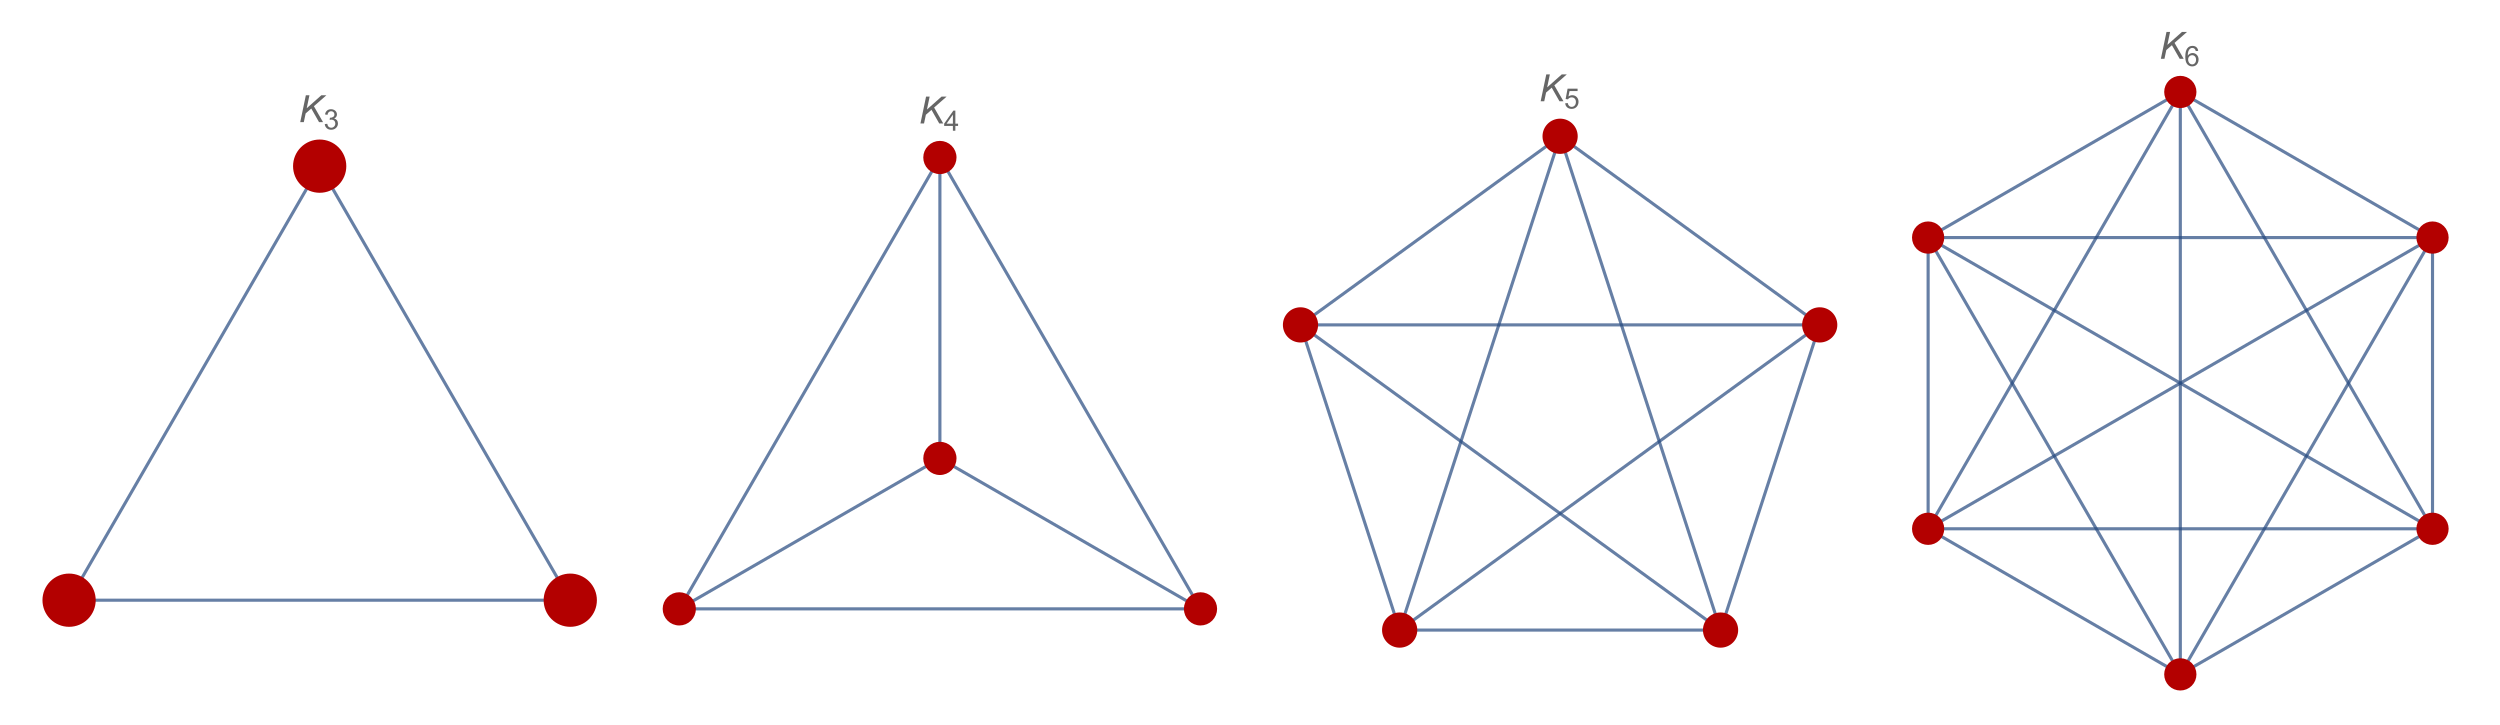 <?xml version="1.0" encoding="UTF-8"?>
<svg xmlns="http://www.w3.org/2000/svg" xmlns:xlink="http://www.w3.org/1999/xlink" width="800pt" height="232pt" viewBox="0 0 800 232" version="1.1">
<defs>
<g>
<symbol overflow="visible" id="glyph0-0">
<path style="stroke:none;" d="M 1.5 0 L 1.5 -7.5 L 7.5 -7.5 L 7.5 0 Z M 1.688 -0.188 L 7.312 -0.188 L 7.312 -7.312 L 1.688 -7.312 Z M 1.688 -0.188 "/>
</symbol>
<symbol overflow="visible" id="glyph0-1">
<path style="stroke:none;" d="M 0.531 0 L 2.328 -8.59 L 3.477 -8.59 L 2.613 -4.453 L 7.277 -8.59 L 8.895 -8.59 L 4.906 -5.094 L 7.828 0 L 6.547 0 L 4.066 -4.352 L 2.266 -2.789 L 1.68 0 Z M 0.531 0 "/>
</symbol>
<symbol overflow="visible" id="glyph1-0">
<path style="stroke:none;" d="M 1.125 0 L 1.125 -5.625 L 5.625 -5.625 L 5.625 0 Z M 1.266 -0.141 L 5.484 -0.141 L 5.484 -5.484 L 1.266 -5.484 Z M 1.266 -0.141 "/>
</symbol>
<symbol overflow="visible" id="glyph1-1">
<path style="stroke:none;" d="M 0.379 -1.699 L 1.168 -1.805 C 1.254 -1.355 1.41 -1.031 1.633 -0.836 C 1.848 -0.637 2.113 -0.539 2.43 -0.539 C 2.801 -0.539 3.113 -0.668 3.371 -0.926 C 3.625 -1.184 3.754 -1.504 3.758 -1.887 C 3.754 -2.246 3.637 -2.543 3.402 -2.781 C 3.164 -3.016 2.863 -3.133 2.496 -3.137 C 2.348 -3.133 2.16 -3.105 1.938 -3.051 L 2.027 -3.742 C 2.078 -3.734 2.117 -3.73 2.152 -3.734 C 2.488 -3.73 2.793 -3.82 3.062 -3.996 C 3.332 -4.172 3.469 -4.441 3.469 -4.812 C 3.469 -5.098 3.367 -5.34 3.172 -5.531 C 2.973 -5.723 2.723 -5.816 2.414 -5.82 C 2.105 -5.816 1.848 -5.719 1.645 -5.527 C 1.438 -5.332 1.305 -5.043 1.25 -4.656 L 0.457 -4.797 C 0.551 -5.324 0.77 -5.734 1.113 -6.031 C 1.457 -6.32 1.883 -6.469 2.395 -6.469 C 2.742 -6.469 3.066 -6.391 3.363 -6.242 C 3.66 -6.086 3.887 -5.883 4.043 -5.625 C 4.199 -5.363 4.277 -5.086 4.281 -4.793 C 4.277 -4.512 4.203 -4.258 4.055 -4.031 C 3.906 -3.805 3.684 -3.621 3.391 -3.488 C 3.77 -3.398 4.066 -3.219 4.281 -2.941 C 4.488 -2.664 4.594 -2.316 4.598 -1.902 C 4.594 -1.336 4.387 -0.859 3.98 -0.473 C 3.566 -0.082 3.051 0.109 2.426 0.113 C 1.859 0.109 1.387 -0.055 1.016 -0.391 C 0.641 -0.727 0.43 -1.164 0.379 -1.699 Z M 0.379 -1.699 "/>
</symbol>
<symbol overflow="visible" id="glyph1-2">
<path style="stroke:none;" d="M 2.91 0 L 2.91 -1.543 L 0.113 -1.543 L 0.113 -2.266 L 3.055 -6.441 L 3.699 -6.441 L 3.699 -2.266 L 4.57 -2.266 L 4.57 -1.543 L 3.699 -1.543 L 3.699 0 Z M 2.91 -2.266 L 2.91 -5.172 L 0.891 -2.266 Z M 2.91 -2.266 "/>
</symbol>
<symbol overflow="visible" id="glyph1-3">
<path style="stroke:none;" d="M 0.375 -1.688 L 1.203 -1.758 C 1.262 -1.352 1.406 -1.047 1.633 -0.844 C 1.855 -0.641 2.125 -0.539 2.445 -0.539 C 2.82 -0.539 3.145 -0.68 3.41 -0.969 C 3.672 -1.254 3.801 -1.637 3.805 -2.113 C 3.801 -2.562 3.676 -2.918 3.426 -3.18 C 3.172 -3.441 2.84 -3.574 2.43 -3.574 C 2.172 -3.574 1.941 -3.516 1.738 -3.398 C 1.531 -3.281 1.371 -3.129 1.258 -2.949 L 0.516 -3.047 L 1.137 -6.355 L 4.344 -6.355 L 4.344 -5.598 L 1.77 -5.598 L 1.422 -3.867 C 1.809 -4.137 2.215 -4.27 2.641 -4.273 C 3.199 -4.27 3.672 -4.074 4.062 -3.688 C 4.445 -3.293 4.641 -2.793 4.645 -2.184 C 4.641 -1.598 4.473 -1.094 4.137 -0.672 C 3.723 -0.152 3.156 0.105 2.445 0.109 C 1.852 0.105 1.375 -0.055 1.008 -0.383 C 0.637 -0.707 0.426 -1.145 0.375 -1.688 Z M 0.375 -1.688 "/>
</symbol>
<symbol overflow="visible" id="glyph1-4">
<path style="stroke:none;" d="M 4.477 -4.863 L 3.691 -4.805 C 3.621 -5.113 3.52 -5.336 3.391 -5.48 C 3.176 -5.703 2.914 -5.816 2.602 -5.82 C 2.348 -5.816 2.125 -5.746 1.938 -5.609 C 1.684 -5.422 1.488 -5.156 1.348 -4.812 C 1.203 -4.461 1.129 -3.965 1.125 -3.32 C 1.312 -3.609 1.543 -3.824 1.824 -3.969 C 2.098 -4.105 2.387 -4.176 2.688 -4.18 C 3.215 -4.176 3.664 -3.984 4.035 -3.598 C 4.406 -3.207 4.594 -2.703 4.594 -2.094 C 4.594 -1.684 4.504 -1.309 4.332 -0.965 C 4.152 -0.617 3.914 -0.352 3.613 -0.168 C 3.305 0.016 2.957 0.105 2.574 0.109 C 1.91 0.105 1.375 -0.133 0.961 -0.617 C 0.547 -1.098 0.34 -1.898 0.34 -3.016 C 0.34 -4.258 0.566 -5.164 1.027 -5.73 C 1.426 -6.223 1.969 -6.469 2.648 -6.469 C 3.156 -6.469 3.57 -6.324 3.895 -6.043 C 4.219 -5.754 4.414 -5.363 4.477 -4.863 Z M 1.25 -2.086 C 1.246 -1.812 1.305 -1.551 1.422 -1.305 C 1.535 -1.051 1.695 -0.859 1.906 -0.734 C 2.109 -0.602 2.328 -0.539 2.562 -0.539 C 2.891 -0.539 3.18 -0.672 3.422 -0.941 C 3.664 -1.211 3.785 -1.578 3.785 -2.043 C 3.785 -2.484 3.664 -2.836 3.426 -3.094 C 3.188 -3.352 2.891 -3.48 2.531 -3.48 C 2.172 -3.48 1.867 -3.352 1.621 -3.094 C 1.371 -2.836 1.246 -2.5 1.25 -2.086 Z M 1.25 -2.086 "/>
</symbol>
</g>
<clipPath id="clip1">
  <path d="M 10.32 179 L 35 179 L 35 203.52 L 10.32 203.52 Z M 10.32 179 "/>
</clipPath>
<clipPath id="clip2">
  <path d="M 169 179 L 194.16 179 L 194.16 203.52 L 169 203.52 Z M 169 179 "/>
</clipPath>
<clipPath id="clip3">
  <path d="M 374 185 L 392.641 185 L 392.641 203.281 L 374 203.281 Z M 374 185 "/>
</clipPath>
<clipPath id="clip4">
  <path d="M 208.801 185 L 227 185 L 227 203.281 L 208.801 203.281 Z M 208.801 185 "/>
</clipPath>
<clipPath id="clip5">
  <path d="M 407.281 94 L 426 94 L 426 114 L 407.281 114 Z M 407.281 94 "/>
</clipPath>
<clipPath id="clip6">
  <path d="M 438 191 L 458 191 L 458 210.238 L 438 210.238 Z M 438 191 "/>
</clipPath>
<clipPath id="clip7">
  <path d="M 540 191 L 561 191 L 561 210.238 L 540 210.238 Z M 540 191 "/>
</clipPath>
<clipPath id="clip8">
  <path d="M 572 94 L 591.121 94 L 591.121 114 L 572 114 Z M 572 94 "/>
</clipPath>
<clipPath id="clip9">
  <path d="M 608.641 66 L 627 66 L 627 86 L 608.641 86 Z M 608.641 66 "/>
</clipPath>
<clipPath id="clip10">
  <path d="M 608.641 159 L 627 159 L 627 179 L 608.641 179 Z M 608.641 159 "/>
</clipPath>
<clipPath id="clip11">
  <path d="M 688 206 L 707 206 L 707 223.922 L 688 223.922 Z M 688 206 "/>
</clipPath>
<clipPath id="clip12">
  <path d="M 769 159 L 786.48 159 L 786.48 179 L 769 179 Z M 769 159 "/>
</clipPath>
<clipPath id="clip13">
  <path d="M 769 66 L 786.48 66 L 786.48 86 L 769 86 Z M 769 66 "/>
</clipPath>
</defs>
<g id="surface6">
<path style="fill:none;stroke-width:1;stroke-linecap:butt;stroke-linejoin:miter;stroke:rgb(14.999%,28.999%,50%);stroke-opacity:0.7;stroke-miterlimit:3.25;" d="M 30.125 192.062 L 174.469 192.062 "/>
<path style="fill:none;stroke-width:1;stroke-linecap:butt;stroke-linejoin:miter;stroke:rgb(14.999%,28.999%,50%);stroke-opacity:0.7;stroke-miterlimit:3.25;" d="M 26.117 185.117 L 98.289 60.117 "/>
<path style="fill:none;stroke-width:1;stroke-linecap:butt;stroke-linejoin:miter;stroke:rgb(14.999%,28.999%,50%);stroke-opacity:0.7;stroke-miterlimit:3.25;" d="M 178.477 185.117 L 106.305 60.117 "/>
<path style="fill:none;stroke-width:1;stroke-linecap:square;stroke-linejoin:miter;stroke:rgb(14.999%,28.999%,50%);stroke-opacity:0.7;stroke-miterlimit:3.25;" d="M 174.469 192.062 Z M 174.469 192.062 "/>
<path style="fill:none;stroke-width:1;stroke-linecap:square;stroke-linejoin:miter;stroke:rgb(14.999%,28.999%,50%);stroke-opacity:0.7;stroke-miterlimit:3.25;" d="M 98.289 60.117 Z M 98.289 60.117 "/>
<path style="fill:none;stroke-width:1;stroke-linecap:square;stroke-linejoin:miter;stroke:rgb(14.999%,28.999%,50%);stroke-opacity:0.7;stroke-miterlimit:3.25;" d="M 106.305 60.117 Z M 106.305 60.117 "/>
<path style=" stroke:none;fill-rule:evenodd;fill:rgb(70%,0%,0%);fill-opacity:1;" d="M 30.125 192.062 C 30.125 189.938 29.281 187.895 27.777 186.395 C 26.273 184.891 24.234 184.043 22.109 184.043 C 19.98 184.043 17.941 184.891 16.438 186.395 C 14.934 187.895 14.09 189.938 14.09 192.062 C 14.09 194.191 14.934 196.23 16.438 197.734 C 17.941 199.238 19.98 200.082 22.109 200.082 C 24.234 200.082 26.273 199.238 27.777 197.734 C 29.281 196.23 30.125 194.191 30.125 192.062 Z M 30.125 192.062 "/>
<g clip-path="url(#clip1)" clip-rule="nonzero">
<path style="fill:none;stroke-width:1;stroke-linecap:square;stroke-linejoin:miter;stroke:rgb(70%,0%,0%);stroke-opacity:1;stroke-miterlimit:3.25;" d="M 30.125 192.062 C 30.125 189.938 29.281 187.895 27.777 186.395 C 26.273 184.891 24.234 184.043 22.109 184.043 C 19.98 184.043 17.941 184.891 16.438 186.395 C 14.934 187.895 14.09 189.938 14.09 192.062 C 14.09 194.191 14.934 196.23 16.438 197.734 C 17.941 199.238 19.98 200.082 22.109 200.082 C 24.234 200.082 26.273 199.238 27.777 197.734 C 29.281 196.23 30.125 194.191 30.125 192.062 Z M 30.125 192.062 "/>
</g>
<path style=" stroke:none;fill-rule:evenodd;fill:rgb(70%,0%,0%);fill-opacity:1;" d="M 190.504 192.062 C 190.504 189.938 189.66 187.895 188.156 186.395 C 186.652 184.891 184.613 184.043 182.488 184.043 C 180.359 184.043 178.32 184.891 176.816 186.395 C 175.312 187.895 174.469 189.938 174.469 192.062 C 174.469 194.191 175.312 196.23 176.816 197.734 C 178.32 199.238 180.359 200.082 182.488 200.082 C 184.613 200.082 186.652 199.238 188.156 197.734 C 189.66 196.23 190.504 194.191 190.504 192.062 Z M 190.504 192.062 "/>
<g clip-path="url(#clip2)" clip-rule="nonzero">
<path style="fill:none;stroke-width:1;stroke-linecap:square;stroke-linejoin:miter;stroke:rgb(70%,0%,0%);stroke-opacity:1;stroke-miterlimit:3.25;" d="M 190.504 192.062 C 190.504 189.938 189.66 187.895 188.156 186.395 C 186.652 184.891 184.613 184.043 182.488 184.043 C 180.359 184.043 178.32 184.891 176.816 186.395 C 175.312 187.895 174.469 189.938 174.469 192.062 C 174.469 194.191 175.312 196.23 176.816 197.734 C 178.32 199.238 180.359 200.082 182.488 200.082 C 184.613 200.082 186.652 199.238 188.156 197.734 C 189.66 196.23 190.504 194.191 190.504 192.062 Z M 190.504 192.062 "/>
</g>
<path style="fill-rule:evenodd;fill:rgb(70%,0%,0%);fill-opacity:1;stroke-width:1;stroke-linecap:square;stroke-linejoin:miter;stroke:rgb(70%,0%,0%);stroke-opacity:1;stroke-miterlimit:3.25;" d="M 110.316 53.172 C 110.316 51.043 109.473 49.004 107.969 47.5 C 106.465 45.996 104.426 45.152 102.297 45.152 C 100.172 45.152 98.129 45.996 96.625 47.5 C 95.121 49.004 94.277 51.043 94.277 53.172 C 94.277 55.297 95.121 57.336 96.625 58.84 C 98.129 60.344 100.172 61.191 102.297 61.191 C 104.426 61.191 106.465 60.344 107.969 58.84 C 109.473 57.336 110.316 55.297 110.316 53.172 Z M 110.316 53.172 "/>
<g style="fill:rgb(39.999%,39.999%,39.999%);fill-opacity:1;">
  <use xlink:href="#glyph0-1" x="95.542" y="39.081"/>
</g>
<g style="fill:rgb(39.999%,39.999%,39.999%);fill-opacity:1;">
  <use xlink:href="#glyph1-1" x="103.546" y="41.414"/>
</g>
<path style="fill:none;stroke-width:1;stroke-linecap:butt;stroke-linejoin:miter;stroke:rgb(14.999%,28.999%,50%);stroke-opacity:0.7;stroke-miterlimit:3.25;" d="M 304.934 149.098 L 379.988 192.43 "/>
<path style="fill:none;stroke-width:1;stroke-linecap:butt;stroke-linejoin:miter;stroke:rgb(14.999%,28.999%,50%);stroke-opacity:0.7;stroke-miterlimit:3.25;" d="M 300.766 141.875 L 300.766 55.211 "/>
<path style="fill:none;stroke-width:1;stroke-linecap:butt;stroke-linejoin:miter;stroke:rgb(14.999%,28.999%,50%);stroke-opacity:0.7;stroke-miterlimit:3.25;" d="M 296.598 149.098 L 221.543 192.43 "/>
<path style="fill:none;stroke-width:1;stroke-linecap:butt;stroke-linejoin:miter;stroke:rgb(14.999%,28.999%,50%);stroke-opacity:0.7;stroke-miterlimit:3.25;" d="M 381.75 190.668 L 303.172 54.566 "/>
<path style="fill:none;stroke-width:1;stroke-linecap:butt;stroke-linejoin:miter;stroke:rgb(14.999%,28.999%,50%);stroke-opacity:0.7;stroke-miterlimit:3.25;" d="M 379.344 194.836 L 222.188 194.836 "/>
<path style="fill:none;stroke-width:1;stroke-linecap:butt;stroke-linejoin:miter;stroke:rgb(14.999%,28.999%,50%);stroke-opacity:0.7;stroke-miterlimit:3.25;" d="M 298.359 54.566 L 219.781 190.668 "/>
<path style="fill:none;stroke-width:1;stroke-linecap:square;stroke-linejoin:miter;stroke:rgb(14.999%,28.999%,50%);stroke-opacity:0.7;stroke-miterlimit:3.25;" d="M 379.988 192.43 Z M 379.988 192.43 "/>
<path style="fill:none;stroke-width:1;stroke-linecap:square;stroke-linejoin:miter;stroke:rgb(14.999%,28.999%,50%);stroke-opacity:0.7;stroke-miterlimit:3.25;" d="M 300.766 55.211 Z M 300.766 55.211 "/>
<path style="fill:none;stroke-width:1;stroke-linecap:square;stroke-linejoin:miter;stroke:rgb(14.999%,28.999%,50%);stroke-opacity:0.7;stroke-miterlimit:3.25;" d="M 221.543 192.43 Z M 221.543 192.43 "/>
<path style="fill:none;stroke-width:1;stroke-linecap:square;stroke-linejoin:miter;stroke:rgb(14.999%,28.999%,50%);stroke-opacity:0.7;stroke-miterlimit:3.25;" d="M 303.172 54.566 Z M 303.172 54.566 "/>
<path style="fill:none;stroke-width:1;stroke-linecap:square;stroke-linejoin:miter;stroke:rgb(14.999%,28.999%,50%);stroke-opacity:0.7;stroke-miterlimit:3.25;" d="M 222.188 194.836 Z M 222.188 194.836 "/>
<path style="fill:none;stroke-width:1;stroke-linecap:square;stroke-linejoin:miter;stroke:rgb(14.999%,28.999%,50%);stroke-opacity:0.7;stroke-miterlimit:3.25;" d="M 219.781 190.668 Z M 219.781 190.668 "/>
<path style="fill-rule:evenodd;fill:rgb(70%,0%,0%);fill-opacity:1;stroke-width:1;stroke-linecap:square;stroke-linejoin:miter;stroke:rgb(70%,0%,0%);stroke-opacity:1;stroke-miterlimit:3.25;" d="M 305.582 146.691 C 305.582 145.414 305.074 144.188 304.172 143.285 C 303.266 142.383 302.043 141.875 300.766 141.875 C 299.488 141.875 298.266 142.383 297.359 143.285 C 296.457 144.188 295.949 145.414 295.949 146.691 C 295.949 147.969 296.457 149.191 297.359 150.094 C 298.266 150.996 299.488 151.504 300.766 151.504 C 302.043 151.504 303.266 150.996 304.172 150.094 C 305.074 149.191 305.582 147.969 305.582 146.691 Z M 305.582 146.691 "/>
<path style=" stroke:none;fill-rule:evenodd;fill:rgb(70%,0%,0%);fill-opacity:1;" d="M 388.973 194.836 C 388.973 193.562 388.465 192.336 387.562 191.434 C 386.66 190.531 385.438 190.023 384.16 190.023 C 382.883 190.023 381.656 190.531 380.754 191.434 C 379.852 192.336 379.344 193.562 379.344 194.836 C 379.344 196.113 379.852 197.34 380.754 198.242 C 381.656 199.145 382.883 199.652 384.16 199.652 C 385.438 199.652 386.66 199.145 387.562 198.242 C 388.465 197.34 388.973 196.113 388.973 194.836 Z M 388.973 194.836 "/>
<g clip-path="url(#clip3)" clip-rule="nonzero">
<path style="fill:none;stroke-width:1;stroke-linecap:square;stroke-linejoin:miter;stroke:rgb(70%,0%,0%);stroke-opacity:1;stroke-miterlimit:3.25;" d="M 388.973 194.836 C 388.973 193.562 388.465 192.336 387.562 191.434 C 386.66 190.531 385.438 190.023 384.16 190.023 C 382.883 190.023 381.656 190.531 380.754 191.434 C 379.852 192.336 379.344 193.562 379.344 194.836 C 379.344 196.113 379.852 197.34 380.754 198.242 C 381.656 199.145 382.883 199.652 384.16 199.652 C 385.438 199.652 386.66 199.145 387.562 198.242 C 388.465 197.34 388.973 196.113 388.973 194.836 Z M 388.973 194.836 "/>
</g>
<path style="fill-rule:evenodd;fill:rgb(70%,0%,0%);fill-opacity:1;stroke-width:1;stroke-linecap:square;stroke-linejoin:miter;stroke:rgb(70%,0%,0%);stroke-opacity:1;stroke-miterlimit:3.25;" d="M 305.582 50.395 C 305.582 49.117 305.074 47.895 304.172 46.992 C 303.266 46.09 302.043 45.582 300.766 45.582 C 299.488 45.582 298.266 46.09 297.359 46.992 C 296.457 47.895 295.949 49.117 295.949 50.395 C 295.949 51.672 296.457 52.898 297.359 53.801 C 298.266 54.703 299.488 55.211 300.766 55.211 C 302.043 55.211 303.266 54.703 304.172 53.801 C 305.074 52.898 305.582 51.672 305.582 50.395 Z M 305.582 50.395 "/>
<path style=" stroke:none;fill-rule:evenodd;fill:rgb(70%,0%,0%);fill-opacity:1;" d="M 222.188 194.836 C 222.188 193.562 221.68 192.336 220.777 191.434 C 219.875 190.531 218.648 190.023 217.371 190.023 C 216.094 190.023 214.871 190.531 213.969 191.434 C 213.066 192.336 212.559 193.562 212.559 194.836 C 212.559 196.113 213.066 197.34 213.969 198.242 C 214.871 199.145 216.094 199.652 217.371 199.652 C 218.648 199.652 219.875 199.145 220.777 198.242 C 221.68 197.34 222.188 196.113 222.188 194.836 Z M 222.188 194.836 "/>
<g clip-path="url(#clip4)" clip-rule="nonzero">
<path style="fill:none;stroke-width:1;stroke-linecap:square;stroke-linejoin:miter;stroke:rgb(70%,0%,0%);stroke-opacity:1;stroke-miterlimit:3.25;" d="M 222.188 194.836 C 222.188 193.562 221.68 192.336 220.777 191.434 C 219.875 190.531 218.648 190.023 217.371 190.023 C 216.094 190.023 214.871 190.531 213.969 191.434 C 213.066 192.336 212.559 193.562 212.559 194.836 C 212.559 196.113 213.066 197.34 213.969 198.242 C 214.871 199.145 216.094 199.652 217.371 199.652 C 218.648 199.652 219.875 199.145 220.777 198.242 C 221.68 197.34 222.188 196.113 222.188 194.836 Z M 222.188 194.836 "/>
</g>
<g style="fill:rgb(39.999%,39.999%,39.999%);fill-opacity:1;">
  <use xlink:href="#glyph0-1" x="294.011" y="39.51"/>
</g>
<g style="fill:rgb(39.999%,39.999%,39.999%);fill-opacity:1;">
  <use xlink:href="#glyph1-2" x="302.015" y="41.843"/>
</g>
<path style="fill:none;stroke-width:1;stroke-linecap:butt;stroke-linejoin:miter;stroke:rgb(14.999%,28.999%,50%);stroke-opacity:0.7;stroke-miterlimit:3.25;" d="M 417.746 108.848 L 446.305 196.742 "/>
<path style="fill:none;stroke-width:1;stroke-linecap:butt;stroke-linejoin:miter;stroke:rgb(14.999%,28.999%,50%);stroke-opacity:0.7;stroke-miterlimit:3.25;" d="M 420.312 106.984 L 546.422 198.605 "/>
<path style="fill:none;stroke-width:1;stroke-linecap:butt;stroke-linejoin:miter;stroke:rgb(14.999%,28.999%,50%);stroke-opacity:0.7;stroke-miterlimit:3.25;" d="M 421.293 103.965 L 577.176 103.965 "/>
<path style="fill:none;stroke-width:1;stroke-linecap:butt;stroke-linejoin:miter;stroke:rgb(14.999%,28.999%,50%);stroke-opacity:0.7;stroke-miterlimit:3.25;" d="M 420.312 100.949 L 495.082 46.625 "/>
<path style="fill:none;stroke-width:1;stroke-linecap:butt;stroke-linejoin:miter;stroke:rgb(14.999%,28.999%,50%);stroke-opacity:0.7;stroke-miterlimit:3.25;" d="M 453.027 201.625 L 545.441 201.625 "/>
<path style="fill:none;stroke-width:1;stroke-linecap:butt;stroke-linejoin:miter;stroke:rgb(14.999%,28.999%,50%);stroke-opacity:0.7;stroke-miterlimit:3.25;" d="M 452.047 198.605 L 578.156 106.984 "/>
<path style="fill:none;stroke-width:1;stroke-linecap:butt;stroke-linejoin:miter;stroke:rgb(14.999%,28.999%,50%);stroke-opacity:0.7;stroke-miterlimit:3.25;" d="M 449.477 196.742 L 497.648 48.492 "/>
<path style="fill:none;stroke-width:1;stroke-linecap:butt;stroke-linejoin:miter;stroke:rgb(14.999%,28.999%,50%);stroke-opacity:0.7;stroke-miterlimit:3.25;" d="M 552.164 196.742 L 580.723 108.848 "/>
<path style="fill:none;stroke-width:1;stroke-linecap:butt;stroke-linejoin:miter;stroke:rgb(14.999%,28.999%,50%);stroke-opacity:0.7;stroke-miterlimit:3.25;" d="M 548.992 196.742 L 500.82 48.492 "/>
<path style="fill:none;stroke-width:1;stroke-linecap:butt;stroke-linejoin:miter;stroke:rgb(14.999%,28.999%,50%);stroke-opacity:0.7;stroke-miterlimit:3.25;" d="M 578.156 100.949 L 503.387 46.625 "/>
<path style="fill:none;stroke-width:1;stroke-linecap:square;stroke-linejoin:miter;stroke:rgb(14.999%,28.999%,50%);stroke-opacity:0.7;stroke-miterlimit:3.25;" d="M 446.305 196.742 Z M 446.305 196.742 "/>
<path style="fill:none;stroke-width:1;stroke-linecap:square;stroke-linejoin:miter;stroke:rgb(14.999%,28.999%,50%);stroke-opacity:0.7;stroke-miterlimit:3.25;" d="M 546.422 198.605 Z M 546.422 198.605 "/>
<path style="fill:none;stroke-width:1;stroke-linecap:square;stroke-linejoin:miter;stroke:rgb(14.999%,28.999%,50%);stroke-opacity:0.7;stroke-miterlimit:3.25;" d="M 577.176 103.965 Z M 577.176 103.965 "/>
<path style="fill:none;stroke-width:1;stroke-linecap:square;stroke-linejoin:miter;stroke:rgb(14.999%,28.999%,50%);stroke-opacity:0.7;stroke-miterlimit:3.25;" d="M 495.082 46.625 Z M 495.082 46.625 "/>
<path style="fill:none;stroke-width:1;stroke-linecap:square;stroke-linejoin:miter;stroke:rgb(14.999%,28.999%,50%);stroke-opacity:0.7;stroke-miterlimit:3.25;" d="M 545.441 201.625 Z M 545.441 201.625 "/>
<path style="fill:none;stroke-width:1;stroke-linecap:square;stroke-linejoin:miter;stroke:rgb(14.999%,28.999%,50%);stroke-opacity:0.7;stroke-miterlimit:3.25;" d="M 578.156 106.984 Z M 578.156 106.984 "/>
<path style="fill:none;stroke-width:1;stroke-linecap:square;stroke-linejoin:miter;stroke:rgb(14.999%,28.999%,50%);stroke-opacity:0.7;stroke-miterlimit:3.25;" d="M 497.648 48.492 Z M 497.648 48.492 "/>
<path style="fill:none;stroke-width:1;stroke-linecap:square;stroke-linejoin:miter;stroke:rgb(14.999%,28.999%,50%);stroke-opacity:0.7;stroke-miterlimit:3.25;" d="M 580.723 108.848 Z M 580.723 108.848 "/>
<path style="fill:none;stroke-width:1;stroke-linecap:square;stroke-linejoin:miter;stroke:rgb(14.999%,28.999%,50%);stroke-opacity:0.7;stroke-miterlimit:3.25;" d="M 500.82 48.492 Z M 500.82 48.492 "/>
<path style="fill:none;stroke-width:1;stroke-linecap:square;stroke-linejoin:miter;stroke:rgb(14.999%,28.999%,50%);stroke-opacity:0.7;stroke-miterlimit:3.25;" d="M 503.387 46.625 Z M 503.387 46.625 "/>
<path style=" stroke:none;fill-rule:evenodd;fill:rgb(70%,0%,0%);fill-opacity:1;" d="M 421.293 103.965 C 421.293 102.605 420.754 101.297 419.789 100.336 C 418.828 99.371 417.523 98.832 416.16 98.832 C 414.797 98.832 413.492 99.371 412.531 100.336 C 411.566 101.297 411.027 102.605 411.027 103.965 C 411.027 105.328 411.566 106.633 412.531 107.598 C 413.492 108.559 414.797 109.102 416.16 109.102 C 417.523 109.102 418.828 108.559 419.789 107.598 C 420.754 106.633 421.293 105.328 421.293 103.965 Z M 421.293 103.965 "/>
<g clip-path="url(#clip5)" clip-rule="nonzero">
<path style="fill:none;stroke-width:1;stroke-linecap:square;stroke-linejoin:miter;stroke:rgb(70%,0%,0%);stroke-opacity:1;stroke-miterlimit:3.25;" d="M 421.293 103.965 C 421.293 102.605 420.754 101.297 419.789 100.336 C 418.828 99.371 417.523 98.832 416.16 98.832 C 414.797 98.832 413.492 99.371 412.531 100.336 C 411.566 101.297 411.027 102.605 411.027 103.965 C 411.027 105.328 411.566 106.633 412.531 107.598 C 413.492 108.559 414.797 109.102 416.16 109.102 C 417.523 109.102 418.828 108.559 419.789 107.598 C 420.754 106.633 421.293 105.328 421.293 103.965 Z M 421.293 103.965 "/>
</g>
<path style=" stroke:none;fill-rule:evenodd;fill:rgb(70%,0%,0%);fill-opacity:1;" d="M 453.027 201.625 C 453.027 200.262 452.484 198.957 451.523 197.996 C 450.559 197.031 449.254 196.492 447.891 196.492 C 446.531 196.492 445.223 197.031 444.262 197.996 C 443.297 198.957 442.758 200.262 442.758 201.625 C 442.758 202.988 443.297 204.293 444.262 205.254 C 445.223 206.219 446.531 206.758 447.891 206.758 C 449.254 206.758 450.559 206.219 451.523 205.254 C 452.484 204.293 453.027 202.988 453.027 201.625 Z M 453.027 201.625 "/>
<g clip-path="url(#clip6)" clip-rule="nonzero">
<path style="fill:none;stroke-width:1;stroke-linecap:square;stroke-linejoin:miter;stroke:rgb(70%,0%,0%);stroke-opacity:1;stroke-miterlimit:3.25;" d="M 453.027 201.625 C 453.027 200.262 452.484 198.957 451.523 197.996 C 450.559 197.031 449.254 196.492 447.891 196.492 C 446.531 196.492 445.223 197.031 444.262 197.996 C 443.297 198.957 442.758 200.262 442.758 201.625 C 442.758 202.988 443.297 204.293 444.262 205.254 C 445.223 206.219 446.531 206.758 447.891 206.758 C 449.254 206.758 450.559 206.219 451.523 205.254 C 452.484 204.293 453.027 202.988 453.027 201.625 Z M 453.027 201.625 "/>
</g>
<path style=" stroke:none;fill-rule:evenodd;fill:rgb(70%,0%,0%);fill-opacity:1;" d="M 555.711 201.625 C 555.711 200.262 555.172 198.957 554.207 197.996 C 553.246 197.031 551.938 196.492 550.578 196.492 C 549.215 196.492 547.91 197.031 546.945 197.996 C 545.984 198.957 545.441 200.262 545.441 201.625 C 545.441 202.988 545.984 204.293 546.945 205.254 C 547.91 206.219 549.215 206.758 550.578 206.758 C 551.938 206.758 553.246 206.219 554.207 205.254 C 555.172 204.293 555.711 202.988 555.711 201.625 Z M 555.711 201.625 "/>
<g clip-path="url(#clip7)" clip-rule="nonzero">
<path style="fill:none;stroke-width:1;stroke-linecap:square;stroke-linejoin:miter;stroke:rgb(70%,0%,0%);stroke-opacity:1;stroke-miterlimit:3.25;" d="M 555.711 201.625 C 555.711 200.262 555.172 198.957 554.207 197.996 C 553.246 197.031 551.938 196.492 550.578 196.492 C 549.215 196.492 547.91 197.031 546.945 197.996 C 545.984 198.957 545.441 200.262 545.441 201.625 C 545.441 202.988 545.984 204.293 546.945 205.254 C 547.91 206.219 549.215 206.758 550.578 206.758 C 551.938 206.758 553.246 206.219 554.207 205.254 C 555.172 204.293 555.711 202.988 555.711 201.625 Z M 555.711 201.625 "/>
</g>
<path style=" stroke:none;fill-rule:evenodd;fill:rgb(70%,0%,0%);fill-opacity:1;" d="M 587.441 103.965 C 587.441 102.605 586.902 101.297 585.938 100.336 C 584.977 99.371 583.672 98.832 582.309 98.832 C 580.945 98.832 579.641 99.371 578.68 100.336 C 577.715 101.297 577.176 102.605 577.176 103.965 C 577.176 105.328 577.715 106.633 578.68 107.598 C 579.641 108.559 580.945 109.102 582.309 109.102 C 583.672 109.102 584.977 108.559 585.938 107.598 C 586.902 106.633 587.441 105.328 587.441 103.965 Z M 587.441 103.965 "/>
<g clip-path="url(#clip8)" clip-rule="nonzero">
<path style="fill:none;stroke-width:1;stroke-linecap:square;stroke-linejoin:miter;stroke:rgb(70%,0%,0%);stroke-opacity:1;stroke-miterlimit:3.25;" d="M 587.441 103.965 C 587.441 102.605 586.902 101.297 585.938 100.336 C 584.977 99.371 583.672 98.832 582.309 98.832 C 580.945 98.832 579.641 99.371 578.68 100.336 C 577.715 101.297 577.176 102.605 577.176 103.965 C 577.176 105.328 577.715 106.633 578.68 107.598 C 579.641 108.559 580.945 109.102 582.309 109.102 C 583.672 109.102 584.977 108.559 585.938 107.598 C 586.902 106.633 587.441 105.328 587.441 103.965 Z M 587.441 103.965 "/>
</g>
<path style="fill-rule:evenodd;fill:rgb(70%,0%,0%);fill-opacity:1;stroke-width:1;stroke-linecap:square;stroke-linejoin:miter;stroke:rgb(70%,0%,0%);stroke-opacity:1;stroke-miterlimit:3.25;" d="M 504.367 43.609 C 504.367 42.246 503.828 40.941 502.863 39.977 C 501.902 39.016 500.598 38.473 499.234 38.473 C 497.871 38.473 496.566 39.016 495.605 39.977 C 494.641 40.941 494.102 42.246 494.102 43.609 C 494.102 44.969 494.641 46.277 495.605 47.238 C 496.566 48.203 497.871 48.742 499.234 48.742 C 500.598 48.742 501.902 48.203 502.863 47.238 C 503.828 46.277 504.367 44.969 504.367 43.609 Z M 504.367 43.609 "/>
<g style="fill:rgb(39.999%,39.999%,39.999%);fill-opacity:1;">
  <use xlink:href="#glyph0-1" x="492.48" y="32.403"/>
</g>
<g style="fill:rgb(39.999%,39.999%,39.999%);fill-opacity:1;">
  <use xlink:href="#glyph1-3" x="500.484" y="34.737"/>
</g>
<path style="fill:none;stroke-width:1;stroke-linecap:butt;stroke-linejoin:miter;stroke:rgb(14.999%,28.999%,50%);stroke-opacity:0.7;stroke-miterlimit:3.25;" d="M 617 80.684 L 617 164.551 "/>
<path style="fill:none;stroke-width:1;stroke-linecap:butt;stroke-linejoin:miter;stroke:rgb(14.999%,28.999%,50%);stroke-opacity:0.7;stroke-miterlimit:3.25;" d="M 619.332 80.059 L 695.375 211.77 "/>
<path style="fill:none;stroke-width:1;stroke-linecap:butt;stroke-linejoin:miter;stroke:rgb(14.999%,28.999%,50%);stroke-opacity:0.7;stroke-miterlimit:3.25;" d="M 621.035 78.352 L 774.371 166.879 "/>
<path style="fill:none;stroke-width:1;stroke-linecap:butt;stroke-linejoin:miter;stroke:rgb(14.999%,28.999%,50%);stroke-opacity:0.7;stroke-miterlimit:3.25;" d="M 621.66 76.023 L 773.746 76.023 "/>
<path style="fill:none;stroke-width:1;stroke-linecap:butt;stroke-linejoin:miter;stroke:rgb(14.999%,28.999%,50%);stroke-opacity:0.7;stroke-miterlimit:3.25;" d="M 621.035 73.695 L 693.668 31.762 "/>
<path style="fill:none;stroke-width:1;stroke-linecap:butt;stroke-linejoin:miter;stroke:rgb(14.999%,28.999%,50%);stroke-opacity:0.7;stroke-miterlimit:3.25;" d="M 621.035 171.539 L 693.668 213.473 "/>
<path style="fill:none;stroke-width:1;stroke-linecap:butt;stroke-linejoin:miter;stroke:rgb(14.999%,28.999%,50%);stroke-opacity:0.7;stroke-miterlimit:3.25;" d="M 621.66 169.211 L 773.746 169.211 "/>
<path style="fill:none;stroke-width:1;stroke-linecap:butt;stroke-linejoin:miter;stroke:rgb(14.999%,28.999%,50%);stroke-opacity:0.7;stroke-miterlimit:3.25;" d="M 621.035 166.879 L 774.371 78.352 "/>
<path style="fill:none;stroke-width:1;stroke-linecap:butt;stroke-linejoin:miter;stroke:rgb(14.999%,28.999%,50%);stroke-opacity:0.7;stroke-miterlimit:3.25;" d="M 619.332 165.176 L 695.375 33.465 "/>
<path style="fill:none;stroke-width:1;stroke-linecap:butt;stroke-linejoin:miter;stroke:rgb(14.999%,28.999%,50%);stroke-opacity:0.7;stroke-miterlimit:3.25;" d="M 701.738 213.473 L 774.371 171.539 "/>
<path style="fill:none;stroke-width:1;stroke-linecap:butt;stroke-linejoin:miter;stroke:rgb(14.999%,28.999%,50%);stroke-opacity:0.7;stroke-miterlimit:3.25;" d="M 700.031 211.77 L 776.074 80.059 "/>
<path style="fill:none;stroke-width:1;stroke-linecap:butt;stroke-linejoin:miter;stroke:rgb(14.999%,28.999%,50%);stroke-opacity:0.7;stroke-miterlimit:3.25;" d="M 697.703 211.145 L 697.703 34.09 "/>
<path style="fill:none;stroke-width:1;stroke-linecap:butt;stroke-linejoin:miter;stroke:rgb(14.999%,28.999%,50%);stroke-opacity:0.7;stroke-miterlimit:3.25;" d="M 778.406 164.551 L 778.406 80.684 "/>
<path style="fill:none;stroke-width:1;stroke-linecap:butt;stroke-linejoin:miter;stroke:rgb(14.999%,28.999%,50%);stroke-opacity:0.7;stroke-miterlimit:3.25;" d="M 776.074 165.176 L 700.031 33.465 "/>
<path style="fill:none;stroke-width:1;stroke-linecap:butt;stroke-linejoin:miter;stroke:rgb(14.999%,28.999%,50%);stroke-opacity:0.7;stroke-miterlimit:3.25;" d="M 774.371 73.695 L 701.738 31.762 "/>
<path style="fill:none;stroke-width:1;stroke-linecap:square;stroke-linejoin:miter;stroke:rgb(14.999%,28.999%,50%);stroke-opacity:0.7;stroke-miterlimit:3.25;" d="M 617 164.551 Z M 617 164.551 "/>
<path style="fill:none;stroke-width:1;stroke-linecap:square;stroke-linejoin:miter;stroke:rgb(14.999%,28.999%,50%);stroke-opacity:0.7;stroke-miterlimit:3.25;" d="M 695.375 211.77 Z M 695.375 211.77 "/>
<path style="fill:none;stroke-width:1;stroke-linecap:square;stroke-linejoin:miter;stroke:rgb(14.999%,28.999%,50%);stroke-opacity:0.7;stroke-miterlimit:3.25;" d="M 774.371 166.879 Z M 774.371 166.879 "/>
<path style="fill:none;stroke-width:1;stroke-linecap:square;stroke-linejoin:miter;stroke:rgb(14.999%,28.999%,50%);stroke-opacity:0.7;stroke-miterlimit:3.25;" d="M 773.746 76.023 Z M 773.746 76.023 "/>
<path style="fill:none;stroke-width:1;stroke-linecap:square;stroke-linejoin:miter;stroke:rgb(14.999%,28.999%,50%);stroke-opacity:0.7;stroke-miterlimit:3.25;" d="M 693.668 31.762 Z M 693.668 31.762 "/>
<path style="fill:none;stroke-width:1;stroke-linecap:square;stroke-linejoin:miter;stroke:rgb(14.999%,28.999%,50%);stroke-opacity:0.7;stroke-miterlimit:3.25;" d="M 693.668 213.473 Z M 693.668 213.473 "/>
<path style="fill:none;stroke-width:1;stroke-linecap:square;stroke-linejoin:miter;stroke:rgb(14.999%,28.999%,50%);stroke-opacity:0.7;stroke-miterlimit:3.25;" d="M 773.746 169.211 Z M 773.746 169.211 "/>
<path style="fill:none;stroke-width:1;stroke-linecap:square;stroke-linejoin:miter;stroke:rgb(14.999%,28.999%,50%);stroke-opacity:0.7;stroke-miterlimit:3.25;" d="M 774.371 78.352 Z M 774.371 78.352 "/>
<path style="fill:none;stroke-width:1;stroke-linecap:square;stroke-linejoin:miter;stroke:rgb(14.999%,28.999%,50%);stroke-opacity:0.7;stroke-miterlimit:3.25;" d="M 695.375 33.465 Z M 695.375 33.465 "/>
<path style="fill:none;stroke-width:1;stroke-linecap:square;stroke-linejoin:miter;stroke:rgb(14.999%,28.999%,50%);stroke-opacity:0.7;stroke-miterlimit:3.25;" d="M 774.371 171.539 Z M 774.371 171.539 "/>
<path style="fill:none;stroke-width:1;stroke-linecap:square;stroke-linejoin:miter;stroke:rgb(14.999%,28.999%,50%);stroke-opacity:0.7;stroke-miterlimit:3.25;" d="M 776.074 80.059 Z M 776.074 80.059 "/>
<path style="fill:none;stroke-width:1;stroke-linecap:square;stroke-linejoin:miter;stroke:rgb(14.999%,28.999%,50%);stroke-opacity:0.7;stroke-miterlimit:3.25;" d="M 697.703 34.09 Z M 697.703 34.09 "/>
<path style="fill:none;stroke-width:1;stroke-linecap:square;stroke-linejoin:miter;stroke:rgb(14.999%,28.999%,50%);stroke-opacity:0.7;stroke-miterlimit:3.25;" d="M 778.406 80.684 Z M 778.406 80.684 "/>
<path style="fill:none;stroke-width:1;stroke-linecap:square;stroke-linejoin:miter;stroke:rgb(14.999%,28.999%,50%);stroke-opacity:0.7;stroke-miterlimit:3.25;" d="M 700.031 33.465 Z M 700.031 33.465 "/>
<path style="fill:none;stroke-width:1;stroke-linecap:square;stroke-linejoin:miter;stroke:rgb(14.999%,28.999%,50%);stroke-opacity:0.7;stroke-miterlimit:3.25;" d="M 701.738 31.762 Z M 701.738 31.762 "/>
<path style=" stroke:none;fill-rule:evenodd;fill:rgb(70%,0%,0%);fill-opacity:1;" d="M 621.66 76.023 C 621.66 74.789 621.168 73.602 620.297 72.73 C 619.422 71.855 618.238 71.363 617 71.363 C 615.766 71.363 614.582 71.855 613.707 72.73 C 612.832 73.602 612.344 74.789 612.344 76.023 C 612.344 77.258 612.832 78.445 613.707 79.316 C 614.582 80.191 615.766 80.684 617 80.684 C 618.238 80.684 619.422 80.191 620.297 79.316 C 621.168 78.445 621.66 77.258 621.66 76.023 Z M 621.66 76.023 "/>
<g clip-path="url(#clip9)" clip-rule="nonzero">
<path style="fill:none;stroke-width:1;stroke-linecap:square;stroke-linejoin:miter;stroke:rgb(70%,0%,0%);stroke-opacity:1;stroke-miterlimit:3.25;" d="M 621.66 76.023 C 621.66 74.789 621.168 73.602 620.297 72.73 C 619.422 71.855 618.238 71.363 617 71.363 C 615.766 71.363 614.582 71.855 613.707 72.73 C 612.832 73.602 612.344 74.789 612.344 76.023 C 612.344 77.258 612.832 78.445 613.707 79.316 C 614.582 80.191 615.766 80.684 617 80.684 C 618.238 80.684 619.422 80.191 620.297 79.316 C 621.168 78.445 621.66 77.258 621.66 76.023 Z M 621.66 76.023 "/>
</g>
<path style=" stroke:none;fill-rule:evenodd;fill:rgb(70%,0%,0%);fill-opacity:1;" d="M 621.66 169.211 C 621.66 167.973 621.168 166.789 620.297 165.914 C 619.422 165.043 618.238 164.551 617 164.551 C 615.766 164.551 614.582 165.043 613.707 165.914 C 612.832 166.789 612.344 167.973 612.344 169.211 C 612.344 170.445 612.832 171.633 613.707 172.504 C 614.582 173.379 615.766 173.871 617 173.871 C 618.238 173.871 619.422 173.379 620.297 172.504 C 621.168 171.633 621.66 170.445 621.66 169.211 Z M 621.66 169.211 "/>
<g clip-path="url(#clip10)" clip-rule="nonzero">
<path style="fill:none;stroke-width:1;stroke-linecap:square;stroke-linejoin:miter;stroke:rgb(70%,0%,0%);stroke-opacity:1;stroke-miterlimit:3.25;" d="M 621.66 169.211 C 621.66 167.973 621.168 166.789 620.297 165.914 C 619.422 165.043 618.238 164.551 617 164.551 C 615.766 164.551 614.582 165.043 613.707 165.914 C 612.832 166.789 612.344 167.973 612.344 169.211 C 612.344 170.445 612.832 171.633 613.707 172.504 C 614.582 173.379 615.766 173.871 617 173.871 C 618.238 173.871 619.422 173.379 620.297 172.504 C 621.168 171.633 621.66 170.445 621.66 169.211 Z M 621.66 169.211 "/>
</g>
<path style=" stroke:none;fill-rule:evenodd;fill:rgb(70%,0%,0%);fill-opacity:1;" d="M 702.363 215.805 C 702.363 214.566 701.871 213.383 700.996 212.508 C 700.125 211.637 698.938 211.145 697.703 211.145 C 696.469 211.145 695.281 211.637 694.41 212.508 C 693.535 213.383 693.043 214.566 693.043 215.805 C 693.043 217.039 693.535 218.223 694.41 219.098 C 695.281 219.973 696.469 220.461 697.703 220.461 C 698.938 220.461 700.125 219.973 700.996 219.098 C 701.871 218.223 702.363 217.039 702.363 215.805 Z M 702.363 215.805 "/>
<g clip-path="url(#clip11)" clip-rule="nonzero">
<path style="fill:none;stroke-width:1;stroke-linecap:square;stroke-linejoin:miter;stroke:rgb(70%,0%,0%);stroke-opacity:1;stroke-miterlimit:3.25;" d="M 702.363 215.805 C 702.363 214.566 701.871 213.383 700.996 212.508 C 700.125 211.637 698.938 211.145 697.703 211.145 C 696.469 211.145 695.281 211.637 694.41 212.508 C 693.535 213.383 693.043 214.566 693.043 215.805 C 693.043 217.039 693.535 218.223 694.41 219.098 C 695.281 219.973 696.469 220.461 697.703 220.461 C 698.938 220.461 700.125 219.973 700.996 219.098 C 701.871 218.223 702.363 217.039 702.363 215.805 Z M 702.363 215.805 "/>
</g>
<path style=" stroke:none;fill-rule:evenodd;fill:rgb(70%,0%,0%);fill-opacity:1;" d="M 783.062 169.211 C 783.062 167.973 782.574 166.789 781.699 165.914 C 780.824 165.043 779.641 164.551 778.406 164.551 C 777.168 164.551 775.984 165.043 775.109 165.914 C 774.234 166.789 773.746 167.973 773.746 169.211 C 773.746 170.445 774.234 171.633 775.109 172.504 C 775.984 173.379 777.168 173.871 778.406 173.871 C 779.641 173.871 780.824 173.379 781.699 172.504 C 782.574 171.633 783.062 170.445 783.062 169.211 Z M 783.062 169.211 "/>
<g clip-path="url(#clip12)" clip-rule="nonzero">
<path style="fill:none;stroke-width:1;stroke-linecap:square;stroke-linejoin:miter;stroke:rgb(70%,0%,0%);stroke-opacity:1;stroke-miterlimit:3.25;" d="M 783.062 169.211 C 783.062 167.973 782.574 166.789 781.699 165.914 C 780.824 165.043 779.641 164.551 778.406 164.551 C 777.168 164.551 775.984 165.043 775.109 165.914 C 774.234 166.789 773.746 167.973 773.746 169.211 C 773.746 170.445 774.234 171.633 775.109 172.504 C 775.984 173.379 777.168 173.871 778.406 173.871 C 779.641 173.871 780.824 173.379 781.699 172.504 C 782.574 171.633 783.062 170.445 783.062 169.211 Z M 783.062 169.211 "/>
</g>
<path style=" stroke:none;fill-rule:evenodd;fill:rgb(70%,0%,0%);fill-opacity:1;" d="M 783.062 76.023 C 783.062 74.789 782.574 73.602 781.699 72.73 C 780.824 71.855 779.641 71.363 778.406 71.363 C 777.168 71.363 775.984 71.855 775.109 72.73 C 774.234 73.602 773.746 74.789 773.746 76.023 C 773.746 77.258 774.234 78.445 775.109 79.316 C 775.984 80.191 777.168 80.684 778.406 80.684 C 779.641 80.684 780.824 80.191 781.699 79.316 C 782.574 78.445 783.062 77.258 783.062 76.023 Z M 783.062 76.023 "/>
<g clip-path="url(#clip13)" clip-rule="nonzero">
<path style="fill:none;stroke-width:1;stroke-linecap:square;stroke-linejoin:miter;stroke:rgb(70%,0%,0%);stroke-opacity:1;stroke-miterlimit:3.25;" d="M 783.062 76.023 C 783.062 74.789 782.574 73.602 781.699 72.73 C 780.824 71.855 779.641 71.363 778.406 71.363 C 777.168 71.363 775.984 71.855 775.109 72.73 C 774.234 73.602 773.746 74.789 773.746 76.023 C 773.746 77.258 774.234 78.445 775.109 79.316 C 775.984 80.191 777.168 80.684 778.406 80.684 C 779.641 80.684 780.824 80.191 781.699 79.316 C 782.574 78.445 783.062 77.258 783.062 76.023 Z M 783.062 76.023 "/>
</g>
<path style="fill-rule:evenodd;fill:rgb(70%,0%,0%);fill-opacity:1;stroke-width:1;stroke-linecap:square;stroke-linejoin:miter;stroke:rgb(70%,0%,0%);stroke-opacity:1;stroke-miterlimit:3.25;" d="M 702.363 29.43 C 702.363 28.195 701.871 27.008 700.996 26.137 C 700.125 25.262 698.938 24.77 697.703 24.77 C 696.469 24.77 695.281 25.262 694.41 26.137 C 693.535 27.008 693.043 28.195 693.043 29.43 C 693.043 30.668 693.535 31.852 694.41 32.727 C 695.281 33.598 696.469 34.09 697.703 34.09 C 698.938 34.09 700.125 33.598 700.996 32.727 C 701.871 31.852 702.363 30.668 702.363 29.43 Z M 702.363 29.43 "/>
<g style="fill:rgb(39.999%,39.999%,39.999%);fill-opacity:1;">
  <use xlink:href="#glyph0-1" x="690.948" y="18.814"/>
</g>
<g style="fill:rgb(39.999%,39.999%,39.999%);fill-opacity:1;">
  <use xlink:href="#glyph1-4" x="698.952" y="21.147"/>
</g>
</g>
</svg>
